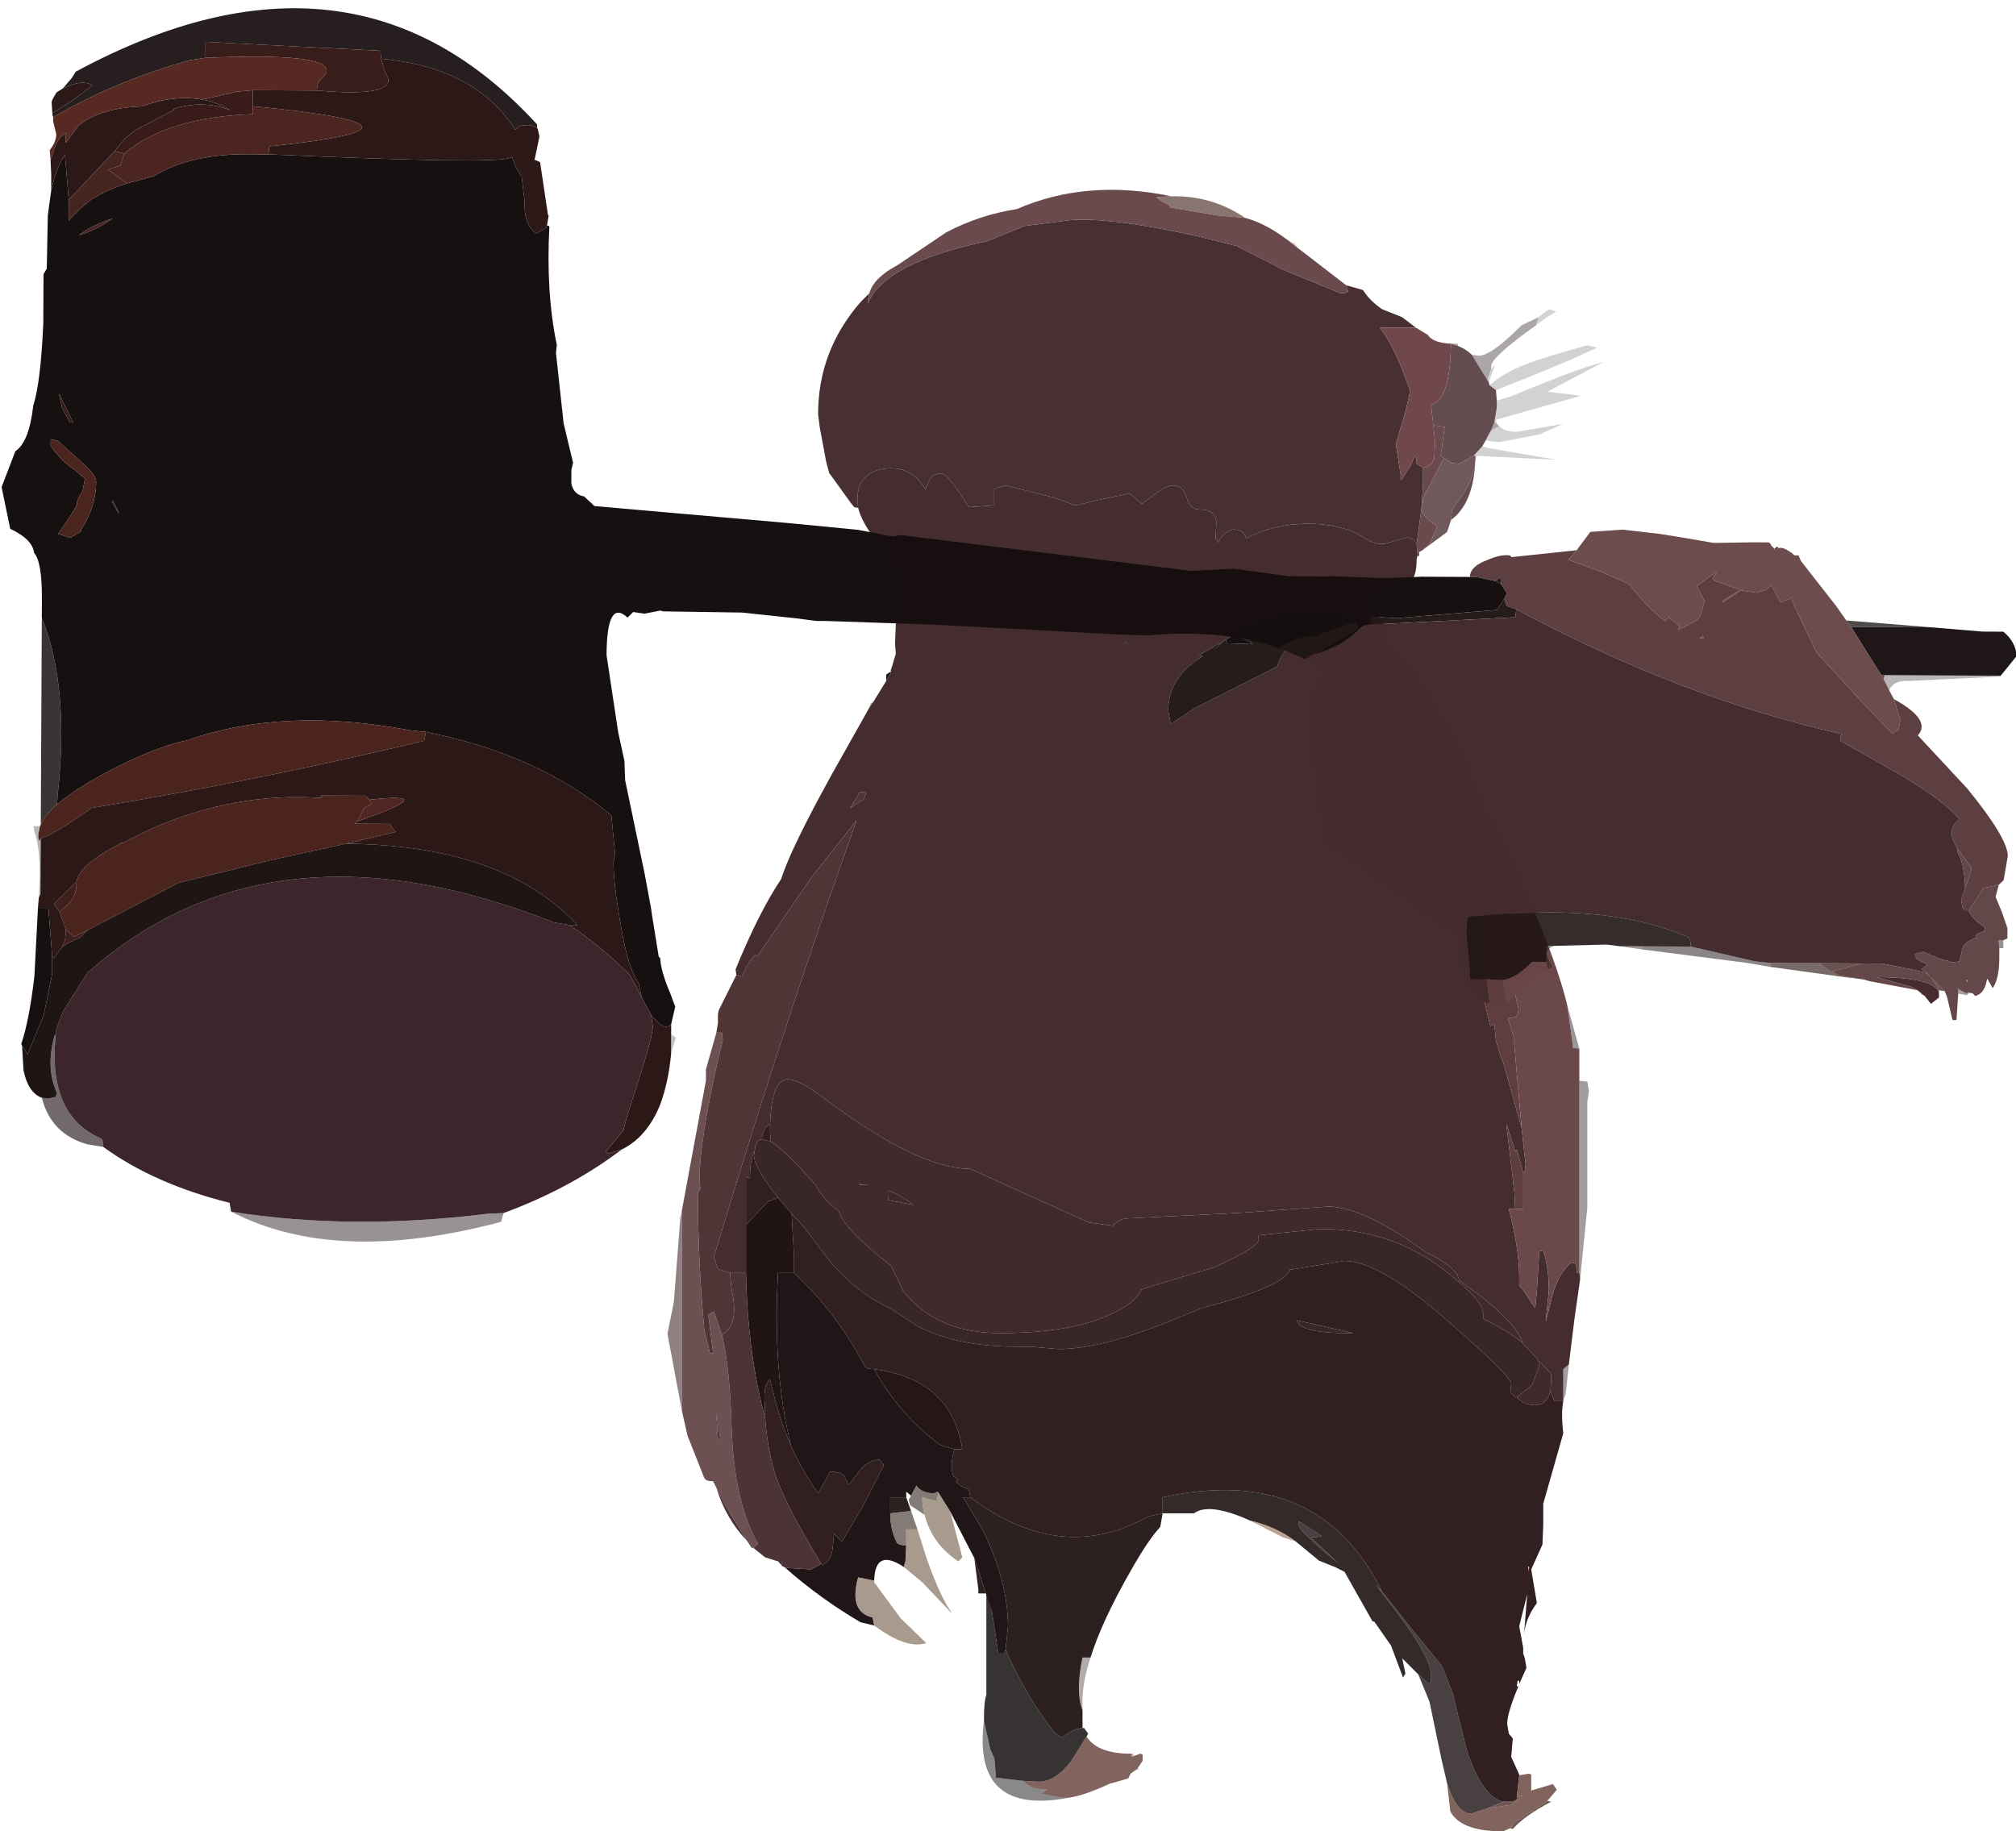 <?xml version="1.0" encoding="UTF-8" standalone="no"?>
<svg xmlns:xlink="http://www.w3.org/1999/xlink" height="114.3px" width="125.8px" xmlns="http://www.w3.org/2000/svg">
  <g transform="matrix(1, 0, 0, 1, 0.0, 0.3)">
    <use height="102.45" transform="matrix(1.0, 0.0, 0.0, 1.0, 41.65, 11.55)" width="58.4" xlink:href="#shape0"/>
    <use height="76.95" transform="matrix(1, 0.005, -0.005, 1, 0.25, 0.1)" width="125.8" xlink:href="#sprite0"/>
  </g>
  <defs>
    <g id="shape0" transform="matrix(1, 0, 0, 1, -41.65, -11.55)">
      <path d="M84.0 17.5 L85.05 17.8 Q85.5 18.5 86.25 19.0 L87.5 19.5 88.35 20.15 87.55 20.15 86.1 20.15 Q86.7 20.85 87.5 22.75 L88.0 24.1 87.7 25.4 87.1 27.4 87.4 29.3 87.4 29.65 87.45 29.65 88.0 28.8 88.3 28.15 88.4 28.3 88.35 28.6 88.8 28.9 88.8 29.85 88.7 31.45 88.4 33.65 Q88.25 33.25 87.75 33.25 L86.55 33.6 Q85.95 33.8 85.1 33.25 83.95 32.5 82.1 32.4 79.65 32.3 77.75 33.3 77.65 32.75 77.0 32.75 76.6 32.75 76.2 33.25 L76.0 33.55 75.85 33.3 75.9 32.35 Q75.9 31.5 74.85 31.5 74.25 31.5 74.05 30.75 73.8 30.0 73.25 30.0 72.8 30.0 72.2 30.45 L71.25 31.15 70.5 30.5 68.55 30.9 67.1 31.25 66.45 31.0 65.75 30.75 62.75 30.0 62.2 30.15 62.0 30.25 62.0 31.25 60.45 31.35 Q59.15 29.25 58.75 29.25 58.2 29.25 58.0 29.65 L57.75 30.25 Q56.9 28.75 55.2 28.95 53.5 29.2 53.5 30.9 L53.55 31.4 53.3 31.35 53.1 31.1 51.8 29.3 51.75 29.25 51.55 28.5 51.15 26.35 51.05 25.55 Q51.05 21.6 53.7 18.55 L54.25 18.0 54.15 18.45 54.15 18.65 Q55.2 16.1 61.6 14.75 L63.95 13.8 66.3 13.5 Q68.6 13.1 74.75 14.45 L77.15 15.05 80.1 16.55 83.65 18.0 Q84.3 18.0 84.05 17.75 L84.05 17.55 84.0 17.5 M88.55 34.15 L88.55 34.4 88.45 34.4 88.45 34.2 88.55 34.15" fill="#452d30" fill-opacity="0.988" fill-rule="evenodd" stroke="none"/>
      <path d="M84.0 17.5 L84.05 17.55 84.05 17.75 Q84.3 18.0 83.65 18.0 L80.1 16.55 77.15 15.05 74.75 14.45 Q68.6 13.1 66.3 13.5 L63.95 13.8 61.6 14.75 Q55.2 16.1 54.15 18.65 L54.15 18.45 54.25 18.0 Q54.5 17.05 56.0 16.25 L59.05 14.2 Q61.15 13.1 63.45 12.75 67.8 10.85 73.1 11.95 L72.15 12.0 72.55 12.3 Q73.0 12.5 73.05 12.65 L76.0 13.15 77.7 13.3 Q78.85 13.6 80.1 14.5 L80.45 14.75 80.95 15.15 84.0 17.5 M88.4 33.65 L88.7 31.45 88.8 29.85 88.8 28.9 Q89.4 28.75 89.5 28.3 L89.55 27.3 89.45 26.3 89.55 26.25 90.15 26.35 89.9 28.15 90.1 28.3 89.05 30.3 88.9 30.55 88.7 31.45 Q88.7 31.9 89.7 32.55 L89.2 33.65 88.75 34.05 88.55 34.15 88.45 34.2 88.4 33.65" fill="#613f41" fill-opacity="0.941" fill-rule="evenodd" stroke="none"/>
      <path d="M90.55 21.15 L90.8 21.15 90.95 21.15 91.0 21.3 90.55 21.15 M91.85 21.85 L92.3 21.9 Q93.05 21.9 94.95 20.0 L96.0 19.5 95.85 20.0 Q93.05 22.0 93.05 22.55 L93.05 22.75 92.8 23.4 92.75 23.3 92.55 23.0 91.85 21.85 M93.4 26.15 L93.55 26.3 93.05 26.55 93.25 26.05 93.4 26.15" fill="#25181c" fill-opacity="0.384" fill-rule="evenodd" stroke="none"/>
      <path d="M91.0 21.3 Q91.5 21.5 91.85 21.85 L92.55 23.0 92.75 23.3 92.8 23.4 92.9 23.55 92.95 23.75 93.35 24.05 93.4 24.7 93.4 25.15 93.25 26.05 93.05 26.55 92.85 26.9 92.7 27.2 92.5 27.55 91.95 28.15 91.05 28.65 90.6 28.6 90.1 28.3 89.9 28.15 90.15 26.35 89.55 26.25 89.45 26.3 89.3 25.0 89.3 24.95 Q90.3 24.75 90.5 22.15 L90.55 21.15 91.0 21.3 M92.1 28.15 L92.05 28.6 92.05 28.45 92.05 28.15 92.1 28.15 M92.05 28.65 Q91.9 31.15 90.55 32.15 L90.6 31.55 90.9 31.1 Q91.95 29.7 92.05 28.65" fill="#53393e" fill-opacity="0.898" fill-rule="evenodd" stroke="none"/>
      <path d="M88.8 28.9 L88.35 28.6 88.4 28.3 88.3 28.15 88.0 28.8 87.45 29.65 87.4 29.65 87.4 29.3 87.1 27.4 87.7 25.4 88.0 24.1 87.5 22.75 Q86.7 20.85 86.1 20.15 L87.55 20.15 88.35 20.15 89.1 20.6 Q89.4 21.1 90.55 21.15 L90.5 22.15 Q90.3 24.75 89.3 24.95 L89.3 25.0 89.45 26.3 89.55 27.3 89.5 28.3 Q89.4 28.75 88.8 28.9" fill="#6e464a" fill-opacity="0.988" fill-rule="evenodd" stroke="none"/>
      <path d="M96.0 19.5 L96.5 19.1 96.7 19.0 97.1 19.15 96.45 19.55 95.85 20.0 96.0 19.5 M93.05 22.75 L93.3 22.45 92.9 23.55 92.8 23.4 93.05 22.75 M92.95 23.75 Q93.6 23.15 94.8 22.6 95.95 22.1 99.05 21.25 L99.65 21.4 Q97.8 22.3 93.35 24.05 L92.95 23.75 M93.4 24.7 L94.25 24.45 95.85 23.8 Q98.8 22.6 100.05 22.3 L96.55 24.15 98.65 24.4 93.35 25.9 93.4 26.15 93.25 26.05 93.4 25.15 93.4 24.7 M93.55 26.3 Q93.9 26.65 94.65 26.65 L97.55 26.15 96.1 26.8 93.55 27.3 92.7 27.2 92.85 26.9 93.05 26.55 93.55 26.3 M92.5 27.55 L92.8 27.65 96.55 28.3 97.15 28.4 92.1 28.15 92.05 28.15 91.95 28.15 92.5 27.55" fill="#130c0e" fill-opacity="0.184" fill-rule="evenodd" stroke="none"/>
      <path d="M92.05 28.6 L92.05 28.65 Q91.95 29.7 90.9 31.1 L90.6 31.55 90.55 32.15 90.3 32.9 88.75 34.05 89.2 33.65 89.7 32.55 Q88.7 31.9 88.7 31.45 L88.9 30.55 89.05 30.3 90.1 28.3 90.6 28.6 91.05 28.65 91.95 28.15 92.05 28.15 92.05 28.45 92.05 28.6" fill="#644c4d" fill-opacity="0.925" fill-rule="evenodd" stroke="none"/>
      <path d="M75.6 40.15 L75.75 40.05 76.25 39.8 76.05 40.0 Q75.95 40.1 75.8 40.15 L75.6 40.15 M76.45 39.65 L77.35 39.1 77.35 39.15 77.4 39.5 78.05 39.75 78.1 39.9 78.15 39.85 78.15 39.9 78.1 39.9 78.05 39.9 76.55 39.85 76.5 39.65 76.45 39.65 M70.25 39.75 L70.4 39.9 70.2 39.9 70.25 39.75" fill="#160f10" fill-opacity="0.992" fill-rule="evenodd" stroke="none"/>
      <path d="M53.55 31.4 L53.5 30.9 Q53.5 29.2 55.2 28.95 56.9 28.75 57.75 30.25 L58.0 29.65 Q58.2 29.25 58.75 29.25 59.15 29.25 60.45 31.35 L62.0 31.25 62.0 30.25 62.2 30.15 62.75 30.0 65.75 30.75 66.45 31.0 67.1 31.25 68.55 30.9 70.5 30.5 71.25 31.15 72.2 30.45 Q72.8 30.0 73.25 30.0 73.8 30.0 74.05 30.75 74.25 31.5 74.85 31.5 75.9 31.5 75.9 32.35 L75.85 33.3 76.0 33.55 76.2 33.25 Q76.6 32.75 77.0 32.75 77.65 32.75 77.75 33.3 79.65 32.3 82.1 32.4 83.95 32.5 85.1 33.25 85.95 33.8 86.55 33.6 L87.75 33.25 Q88.25 33.25 88.4 33.65 L88.45 34.2 88.45 34.4 88.4 34.6 Q88.4 35.55 88.1 35.9 87.6 36.45 85.4 37.0 L86.15 38.3 86.4 39.4 86.25 39.55 86.75 40.1 86.6 40.35 Q87.7 41.9 89.9 47.0 L90.55 48.45 91.2 51.25 91.6 53.0 Q92.85 58.65 92.85 60.05 L92.85 61.6 92.65 62.3 93.0 63.75 93.25 63.6 93.35 64.65 93.65 65.65 93.8 66.0 94.95 70.1 95.2 72.4 95.15 72.8 95.05 72.9 94.65 71.45 94.55 71.55 94.0 69.85 94.5 74.15 94.55 75.15 94.15 75.15 Q94.8 77.65 94.8 79.35 L94.8 79.95 95.0 80.15 95.8 81.35 95.9 80.3 96.05 77.8 96.3 77.75 Q96.65 78.8 96.65 80.25 L96.45 82.2 96.75 81.05 Q97.1 79.3 98.05 78.5 L98.3 78.55 98.4 78.95 98.4 79.15 98.55 79.15 98.6 79.55 98.25 82.0 97.9 84.85 97.55 85.15 97.55 86.15 97.55 87.1 97.55 87.15 97.0 87.15 96.75 86.55 96.8 85.7 96.8 85.65 96.8 85.55 96.75 85.4 96.1 84.7 96.0 84.65 96.0 84.6 95.0 83.5 Q94.75 82.5 92.6 80.75 L91.05 79.6 Q90.95 78.8 88.9 77.8 85.2 75.1 82.95 75.0 L77.3 75.4 70.2 75.75 Q69.75 75.85 69.45 76.2 L67.95 76.0 60.55 72.65 Q57.3 72.65 51.5 68.3 49.6 66.85 48.95 67.1 48.15 67.35 48.05 69.85 47.55 70.15 47.55 70.8 47.15 70.85 47.1 71.5 46.8 72.1 46.8 73.1 L46.8 73.25 46.55 73.15 46.55 75.15 46.55 76.15 46.55 78.15 46.55 79.15 45.55 79.15 44.8 78.9 44.55 78.15 Q48.75 64.1 53.45 50.9 L50.6 54.5 47.25 59.4 47.15 59.3 Q46.75 59.6 46.3 60.65 L45.95 60.55 45.9 60.2 Q47.35 56.65 48.75 54.55 49.35 52.65 51.95 47.95 L54.2 43.95 54.5 43.5 55.3 42.2 55.55 41.8 55.6 41.6 55.6 41.55 55.55 41.5 55.6 41.5 55.9 40.5 55.85 39.85 56.0 36.4 Q55.9 35.15 54.7 33.5 53.75 32.25 53.55 31.4 M75.6 40.15 L74.8 40.6 75.05 40.65 Q72.9 41.95 72.9 44.05 L73.05 44.9 74.55 43.9 79.7 41.3 Q79.95 40.45 80.7 39.75 L82.1 39.5 Q84.8 38.95 85.0 38.65 82.5 37.65 80.1 38.15 78.75 38.4 78.25 38.9 L77.45 38.85 77.35 39.1 76.45 39.65 76.25 39.8 75.75 40.05 75.6 40.15 M53.65 49.15 L53.2 49.9 53.05 50.15 Q53.45 49.85 53.9 49.6 L54.05 49.15 53.65 49.15 M70.25 39.75 L70.2 39.9 70.4 39.9 70.25 39.75" fill="#452d2f" fill-opacity="0.996" fill-rule="evenodd" stroke="none"/>
      <path d="M55.3 42.2 L55.3 41.95 55.3 41.8 55.6 41.6 55.55 41.8 55.3 42.2 M77.35 39.1 L77.45 38.85 78.25 38.9 Q78.75 38.4 80.1 38.15 82.5 37.65 85.0 38.65 84.8 38.95 82.1 39.5 L80.7 39.75 Q79.95 40.45 79.7 41.3 L74.55 43.9 73.05 44.9 72.9 44.05 Q72.9 41.95 75.05 40.65 L74.8 40.6 75.6 40.15 75.8 40.15 Q75.95 40.1 76.05 40.0 L76.25 39.8 76.45 39.65 76.5 39.65 76.55 39.85 78.05 39.9 78.1 39.9 78.15 39.9 78.15 39.85 78.1 39.9 78.05 39.75 77.4 39.5 77.35 39.15 77.35 39.1" fill="#211717" fill-opacity="0.976" fill-rule="evenodd" stroke="none"/>
      <path d="M97.8 62.45 L98.55 65.15 98.15 65.1 98.15 64.95 97.8 62.45" fill="#1b1112" fill-opacity="0.443" fill-rule="evenodd" stroke="none"/>
      <path d="M92.45 50.05 L92.8 50.55 92.8 50.7 93.15 53.4 94.05 56.55 94.75 58.65 Q94.75 59.4 93.85 59.25 L94.4 61.1 94.75 62.65 Q94.75 63.2 94.4 63.2 L94.1 63.25 94.45 64.4 94.95 70.1 93.8 66.0 93.65 65.65 93.35 64.65 93.25 63.6 93.0 63.75 92.65 62.3 92.85 61.6 92.85 60.05 Q92.85 58.65 91.6 53.0 L91.2 51.25 91.15 50.35 91.2 49.9 92.0 51.5 Q92.6 51.5 92.5 51.25 L92.5 50.55 92.45 50.05 M95.05 72.9 L95.05 75.15 94.55 75.15 94.5 74.15 94.0 69.85 94.55 71.55 94.65 71.45 95.05 72.9" fill="#5f3e40" fill-opacity="0.996" fill-rule="evenodd" stroke="none"/>
      <path d="M86.75 40.1 L86.75 40.0 Q87.85 40.65 90.15 44.75 92.15 48.35 92.45 50.05 L92.5 50.55 92.5 51.25 Q92.6 51.5 92.0 51.5 L91.2 49.9 91.15 50.35 91.2 51.25 90.55 48.45 89.9 47.0 Q87.7 41.9 86.6 40.35 L86.75 40.1 M92.8 50.55 Q93.95 52.45 95.3 55.55 97.15 59.75 97.8 62.45 L98.15 64.95 98.15 65.1 98.55 65.15 98.55 66.15 98.55 67.15 98.55 78.15 98.55 79.15 98.4 79.15 98.4 78.95 98.3 78.55 98.05 78.5 Q97.1 79.3 96.75 81.05 L96.45 82.2 96.65 80.25 Q96.65 78.8 96.3 77.75 L96.05 77.8 95.9 80.3 95.8 81.35 95.0 80.15 94.8 79.95 94.8 79.35 Q94.8 77.65 94.15 75.15 L94.55 75.15 95.05 75.15 95.05 72.9 95.15 72.8 95.2 72.4 94.95 70.1 94.45 64.4 94.1 63.25 94.4 63.2 Q94.75 63.2 94.75 62.65 L94.4 61.1 93.85 59.25 Q94.75 59.4 94.75 58.65 L94.05 56.55 93.15 53.4 92.8 50.7 92.8 50.55" fill="#694547" fill-opacity="0.984" fill-rule="evenodd" stroke="none"/>
      <path d="M98.55 67.15 L99.05 67.2 99.15 67.8 99.05 68.5 99.05 75.05 98.6 79.55 98.55 79.15 98.55 78.15 98.55 67.15 M97.9 84.85 L97.7 86.7 97.55 87.1 97.55 86.15 97.55 85.15 97.9 84.85" fill="#261819" fill-opacity="0.427" fill-rule="evenodd" stroke="none"/>
      <path d="M95.0 83.5 Q94.15 82.8 92.55 82.0 L92.55 81.65 Q92.55 80.85 90.1 78.95 86.8 76.4 82.4 76.4 L78.5 76.8 78.55 77.05 Q78.55 77.55 75.75 78.8 L71.45 80.1 71.2 80.2 Q70.85 81.05 69.25 81.75 66.8 82.9 62.4 82.9 58.4 82.9 56.35 80.25 L55.6 78.7 Q52.65 76.4 52.35 75.3 51.3 74.5 50.85 73.6 L49.75 72.4 Q48.7 71.3 48.1 70.95 L48.05 70.35 48.05 69.85 Q48.15 67.35 48.95 67.1 49.6 66.85 51.5 68.3 57.3 72.65 60.55 72.65 L67.95 76.0 69.45 76.2 Q69.75 75.85 70.2 75.75 L77.3 75.4 82.95 75.0 Q85.2 75.1 88.9 77.8 90.95 78.8 91.05 79.6 L92.6 80.75 Q94.75 82.5 95.0 83.5 M94.65 86.9 L95.6 86.15 96.05 84.95 96.0 84.65 96.1 84.7 96.75 85.4 96.8 85.55 96.8 85.65 96.8 85.7 96.75 86.55 Q96.5 87.4 95.8 87.4 95.1 87.4 94.65 86.9 M54.05 73.65 L54.2 73.65 53.6 73.6 53.65 73.65 54.05 73.65 M55.4 74.6 L57.0 74.9 56.95 74.85 Q56.2 74.3 55.45 74.0 L55.45 74.4 55.4 74.6" fill="#3f292c" fill-opacity="0.992" fill-rule="evenodd" stroke="none"/>
      <path d="M48.1 70.95 Q48.7 71.3 49.75 72.4 L50.85 73.6 Q51.3 74.5 52.35 75.3 52.65 76.4 55.6 78.7 L56.35 80.25 Q58.4 82.9 62.4 82.9 66.8 82.9 69.25 81.75 70.85 81.05 71.2 80.2 L71.45 80.1 75.75 78.8 Q78.55 77.55 78.55 77.05 L78.5 76.8 82.4 76.4 Q86.8 76.4 90.1 78.95 92.55 80.85 92.55 81.65 L92.55 82.0 Q94.15 82.8 95.0 83.5 L96.0 84.6 96.0 84.65 96.05 84.95 95.6 86.15 94.65 86.9 94.55 86.9 94.25 86.6 94.3 86.05 Q94.3 85.6 90.4 82.2 86.1 78.4 83.9 78.4 L80.5 78.95 Q80.1 80.0 75.15 81.3 L74.85 81.4 73.75 81.85 Q68.9 83.9 66.05 83.9 L64.3 83.75 63.4 83.75 Q59.8 83.75 57.3 82.5 L55.55 81.35 Q53.55 80.45 51.85 78.5 L50.1 76.2 49.4 75.45 49.0 75.0 48.55 74.45 Q47.05 72.55 47.05 71.8 L47.1 71.5 Q47.15 70.85 47.55 70.8 L48.1 70.95 M84.05 82.9 Q81.65 82.9 81.05 82.35 L80.9 82.1 84.45 82.9 84.05 82.9" fill="#382527" fill-opacity="0.992" fill-rule="evenodd" stroke="none"/>
      <path d="M97.55 87.15 Q97.4 87.9 97.55 89.15 L96.3 93.55 96.3 94.85 96.25 96.1 95.55 97.65 95.9 99.75 Q95.2 100.7 95.1 101.7 L95.3 99.2 94.8 101.2 95.05 102.55 95.05 102.9 95.15 103.2 95.25 103.8 94.8 104.8 94.8 104.6 94.7 104.6 94.65 104.95 94.75 104.95 Q94.05 106.6 94.05 107.3 L94.15 107.9 94.4 108.2 94.3 109.35 94.8 110.45 94.8 110.5 94.65 111.85 94.65 111.9 Q94.7 112.15 94.05 112.15 L93.8 112.15 Q92.5 111.85 91.55 109.0 L90.65 105.4 90.0 103.7 88.2 101.5 86.3 99.1 86.25 99.05 Q82.3 91.0 72.55 93.15 L72.55 94.15 71.65 94.35 Q66.2 97.4 60.55 93.15 L60.45 92.65 Q59.9 92.5 59.65 92.15 L59.8 92.05 59.5 91.85 Q59.25 91.2 59.55 90.15 L60.05 90.15 Q59.4 85.8 54.55 85.15 54.05 85.15 53.95 84.95 52.15 81.55 49.55 79.15 L49.55 78.15 49.4 75.45 50.1 76.2 51.85 78.5 Q53.55 80.45 55.55 81.35 L57.3 82.5 Q59.8 83.75 63.4 83.75 L64.3 83.75 66.05 83.9 Q68.9 83.9 73.75 81.85 L74.85 81.4 75.15 81.3 Q80.1 80.0 80.5 78.95 L83.9 78.4 Q86.1 78.4 90.4 82.2 94.3 85.6 94.3 86.05 L94.25 86.6 94.55 86.9 94.65 86.9 Q95.1 87.4 95.8 87.4 96.5 87.4 96.75 86.55 L97.0 87.15 97.55 87.15 M48.05 69.85 L48.05 70.35 48.1 70.95 47.55 70.8 Q47.55 70.15 48.05 69.85 M47.1 71.5 L47.05 71.8 Q47.05 72.55 48.55 74.45 L48.05 74.65 47.95 74.65 46.55 76.15 46.55 75.15 46.55 73.15 46.8 73.25 46.8 73.1 Q46.8 72.1 47.1 71.5 M84.05 82.9 L84.45 82.9 80.9 82.1 81.05 82.35 Q81.65 82.9 84.05 82.9 M95.4 97.55 L95.45 97.55 95.35 97.45 95.4 97.8 95.4 97.55 M47.75 88.25 L47.7 86.9 Q47.7 86.05 48.05 85.8 48.6 88.1 49.1 89.3 L49.35 89.9 Q49.95 91.3 51.05 92.9 L51.2 92.65 51.8 91.55 Q52.5 91.55 52.7 91.85 L52.95 92.4 53.7 91.4 Q54.25 90.8 54.9 90.8 L55.15 91.15 53.85 93.7 52.55 95.9 52.2 95.6 52.05 95.4 51.95 96.4 Q51.85 97.1 51.3 97.4 L51.25 97.3 Q49.15 93.85 48.45 91.95 47.9 90.3 47.75 88.25" fill="#301e20" fill-opacity="0.992" fill-rule="evenodd" stroke="none"/>
      <path d="M88.5 104.2 L87.5 103.2 87.7 104.15 87.55 104.4 86.8 102.4 85.75 100.9 85.65 100.9 83.9 97.8 83.3 97.5 82.3 97.1 80.85 95.9 Q79.65 95.0 78.0 94.6 75.45 93.45 74.5 94.15 L73.55 94.15 72.55 94.15 72.55 93.15 Q82.3 91.0 86.25 99.05 L85.85 98.6 86.3 99.2 Q89.3 103.0 89.3 104.2 L89.3 104.65 89.15 104.8 88.5 104.2 M82.45 95.55 L81.05 94.65 81.05 94.9 Q81.05 95.25 83.55 97.3 L81.8 95.65 82.45 95.6 82.45 95.55" fill="#251919" fill-opacity="0.925" fill-rule="evenodd" stroke="none"/>
      <path d="M90.3 111.0 L89.95 109.5 89.2 105.9 88.5 104.2 89.15 104.8 89.3 104.65 89.3 104.2 Q89.3 103.0 86.3 99.2 L85.85 98.6 86.25 99.05 86.3 99.1 88.2 101.5 90.0 103.7 90.65 105.4 91.55 109.0 Q92.5 111.85 93.8 112.15 L92.85 112.55 91.8 112.9 Q90.9 112.9 90.3 111.0 M82.45 95.55 L82.45 95.6 81.8 95.65 83.55 97.3 Q81.05 95.25 81.05 94.9 L81.05 94.65 82.45 95.55" fill="#1a1011" fill-opacity="0.796" fill-rule="evenodd" stroke="none"/>
      <path d="M77.7 13.3 L76.0 13.15 73.05 12.65 Q73.0 12.5 72.55 12.3 L72.15 12.0 73.1 11.95 Q75.65 11.9 77.7 13.3" fill="#735c55" fill-opacity="0.843" fill-rule="evenodd" stroke="none"/>
      <path d="M80.45 14.75 L80.8 14.9 80.95 15.15 80.45 14.75" fill="#cbbaa1" fill-opacity="0.89" fill-rule="evenodd" stroke="none"/>
      <path d="M44.7 64.15 L44.8 63.55 44.8 63.0 44.85 62.75 45.95 60.55 46.3 60.65 Q46.75 59.6 47.15 59.3 L47.25 59.4 50.6 54.5 53.45 50.9 Q48.75 64.1 44.55 78.15 L44.8 78.9 45.55 79.15 45.65 80.15 Q46.15 82.45 45.05 83.0 L44.55 81.55 44.2 81.75 44.5 84.15 44.3 84.15 43.95 82.7 Q43.55 78.45 43.55 74.15 L43.7 73.9 43.65 73.3 Q43.65 70.95 44.8 65.85 L45.1 64.65 45.05 64.15 44.7 64.15 M53.65 49.15 L54.05 49.15 53.9 49.6 Q53.45 49.85 53.05 50.15 L53.2 49.9 53.65 49.15" fill="#4c3133" fill-opacity="0.973" fill-rule="evenodd" stroke="none"/>
      <path d="M54.2 43.95 L54.35 43.6 54.5 43.5 54.2 43.95" fill="#120b0c" fill-opacity="0.459" fill-rule="evenodd" stroke="none"/>
      <path d="M47.0 96.3 L46.9 96.3 46.6 95.85 45.2 93.55 44.7 92.55 44.5 92.15 Q44.05 92.15 43.95 91.95 L42.9 89.3 42.55 87.75 42.55 87.15 42.55 75.25 44.05 67.15 44.05 66.45 44.7 64.15 45.05 64.15 45.1 64.65 44.8 65.85 Q43.65 70.95 43.65 73.3 L43.7 73.9 43.55 74.15 Q43.55 78.45 43.95 82.7 L44.3 84.15 44.5 84.15 44.2 81.75 44.55 81.55 45.05 83.0 Q45.55 85.1 45.65 88.75 45.8 93.45 47.3 96.05 L47.0 96.3 M44.8 89.55 L44.95 89.5 44.7 87.9 44.8 89.55" fill="#59383a" fill-opacity="0.878" fill-rule="evenodd" stroke="none"/>
      <path d="M55.4 74.6 L55.45 74.4 55.45 74.0 Q56.2 74.3 56.95 74.85 L57.0 74.9 55.4 74.6 M54.05 73.65 L53.65 73.65 53.6 73.6 54.2 73.65 54.05 73.65" fill="#3e282b" fill-opacity="0.992" fill-rule="evenodd" stroke="none"/>
      <path d="M60.8 96.95 L59.3 94.05 58.55 92.85 58.5 92.8 58.3 92.9 Q57.55 92.9 57.2 92.45 L57.2 92.4 56.85 93.05 56.55 92.8 56.55 93.15 55.55 93.15 55.55 94.15 Q55.55 95.15 55.95 95.95 56.05 96.15 56.55 96.15 L56.5 97.15 56.4 97.5 Q54.6 96.3 54.55 98.35 L53.55 98.15 Q52.95 100.3 54.45 100.65 L54.55 101.15 53.7 100.95 Q51.15 99.45 49.0 97.55 L50.6 97.65 51.25 97.3 51.3 97.4 Q51.85 97.1 51.95 96.4 L52.05 95.4 52.2 95.6 52.55 95.9 53.85 93.7 55.15 91.15 54.9 90.8 Q54.25 90.8 53.7 91.4 L52.95 92.4 52.7 91.85 Q52.5 91.55 51.8 91.55 L51.2 92.65 51.05 92.9 Q49.95 91.3 49.35 89.9 48.2 85.25 48.55 79.15 L49.55 79.15 Q52.15 81.55 53.95 84.95 54.05 85.15 54.55 85.15 56.15 88.05 58.7 89.9 L59.55 90.15 Q59.25 91.2 59.5 91.85 L59.8 92.05 59.65 92.15 Q59.9 92.5 60.45 92.65 L60.55 93.15 60.1 93.15 61.3 95.15 Q62.9 98.4 62.9 101.2 L62.75 102.65 62.65 102.9 62.3 102.9 61.9 100.3 60.8 96.95 M48.75 97.35 L48.55 97.15 48.8 97.2 48.75 97.35" fill="#1b1112" fill-opacity="0.973" fill-rule="evenodd" stroke="none"/>
      <path d="M48.55 74.45 L49.0 75.0 49.4 75.45 49.55 78.15 49.55 79.15 48.55 79.15 Q48.2 85.25 49.35 89.9 L49.1 89.3 Q48.6 88.1 48.05 85.8 47.7 86.05 47.7 86.9 L47.75 88.25 Q46.65 84.15 46.55 79.15 L46.55 78.15 46.55 76.15 47.95 74.65 48.05 74.65 48.55 74.45" fill="#201415" fill-opacity="0.996" fill-rule="evenodd" stroke="none"/>
      <path d="M42.55 87.75 L41.65 82.95 42.05 80.95 42.45 75.75 42.55 75.25 42.55 87.15 42.55 87.75" fill="#42292b" fill-opacity="0.588" fill-rule="evenodd" stroke="none"/>
      <path d="M49.0 97.55 L48.75 97.4 48.75 97.35 48.8 97.2 48.55 97.15 47.75 96.9 47.0 96.3 47.3 96.05 Q45.8 93.45 45.65 88.75 45.55 85.1 45.05 83.0 46.15 82.45 45.65 80.15 L45.55 79.15 46.55 79.15 Q46.65 84.15 47.75 88.25 47.9 90.3 48.45 91.95 49.15 93.85 51.25 97.3 L50.6 97.65 49.0 97.55 M46.6 95.85 Q45.3 94.5 44.7 92.55 L45.2 93.55 46.6 95.85 M44.8 89.55 L44.7 87.9 44.95 89.5 44.8 89.55" fill="#462c2f" fill-opacity="0.961" fill-rule="evenodd" stroke="none"/>
      <path d="M54.55 85.15 Q59.4 85.8 60.05 90.15 L59.55 90.15 58.7 89.9 Q56.15 88.05 54.55 85.15" fill="#251718" fill-rule="evenodd" stroke="none"/>
      <path d="M57.7 94.25 L56.8 93.65 56.7 93.3 56.85 93.05 57.2 92.4 57.2 92.45 Q57.55 92.9 58.3 92.9 L58.5 92.8 58.55 92.85 58.45 93.4 57.55 93.15 Q57.55 93.75 57.7 94.25 M56.85 94.0 L57.25 95.15 56.55 95.15 56.55 96.15 Q56.05 96.15 55.95 95.95 55.55 95.15 55.55 94.15 L56.85 94.0" fill="#51483f" fill-opacity="0.714" fill-rule="evenodd" stroke="none"/>
      <path d="M72.55 94.15 L72.4 95.0 Q71.65 95.8 70.55 97.75 68.75 100.9 68.05 103.15 L67.55 103.15 Q67.1 105.25 67.55 106.45 L67.55 107.55 Q66.95 107.6 66.25 108.15 L65.85 107.9 Q64.0 105.55 62.75 102.65 L62.9 101.2 Q62.9 98.4 61.3 95.15 L60.1 93.15 60.55 93.15 Q66.2 97.4 71.65 94.35 L72.55 94.15 M67.8 108.1 L67.85 108.15 67.75 108.15 67.8 108.1 M61.55 99.15 L61.05 99.15 61.05 98.9 60.8 96.95 61.9 100.3 61.55 99.15 M56.55 93.15 L56.85 94.0 55.55 94.15 55.55 93.15 56.55 93.15" fill="#201415" fill-opacity="0.945" fill-rule="evenodd" stroke="none"/>
      <path d="M59.3 94.05 L60.05 96.9 59.8 97.15 Q58.15 96.05 57.7 94.25 57.55 93.75 57.55 93.15 L58.45 93.4 58.55 92.85 59.3 94.05 M57.25 95.15 L57.85 97.05 Q58.7 99.4 59.35 100.3 L59.35 100.35 57.55 98.45 56.4 97.5 56.5 97.15 56.55 96.15 56.55 95.15 57.25 95.15 M54.55 98.35 L54.55 98.45 56.2 100.7 57.8 102.25 Q56.55 102.65 54.55 101.15 L54.45 100.65 Q52.95 100.3 53.55 98.15 L54.55 98.35" fill="#8c7968" fill-opacity="0.753" fill-rule="evenodd" stroke="none"/>
      <path d="M80.85 95.9 L80.05 95.65 78.0 94.6 Q79.65 95.0 80.85 95.9" fill="#ad927f" fill-opacity="0.839" fill-rule="evenodd" stroke="none"/>
      <path d="M68.05 103.15 Q67.55 104.7 67.55 105.85 L67.55 106.45 Q67.1 105.25 67.55 103.15 L68.05 103.15 M70.6 109.15 L70.7 109.15 70.75 109.3 70.6 109.35 70.6 109.15 M71.0 110.05 L71.05 110.15 70.9 110.15 71.0 110.05" fill="#201311" fill-opacity="0.349" fill-rule="evenodd" stroke="none"/>
      <path d="M94.8 110.5 L95.4 110.4 95.55 110.45 95.55 111.45 96.9 111.05 97.15 111.4 96.55 112.1 96.2 112.35 94.55 113.4 94.45 113.55 94.25 113.8 93.8 114.0 Q91.15 114.0 90.5 112.75 L90.3 111.0 Q90.9 112.9 91.8 112.9 L92.85 112.55 94.3 112.35 94.9 111.85 95.1 111.75 94.65 111.85 94.8 110.5 M67.85 108.15 Q68.55 109.15 70.55 109.15 L70.6 109.15 70.6 109.35 70.75 109.3 71.15 109.15 71.3 109.2 71.3 109.6 71.0 110.05 70.9 110.15 70.55 110.4 70.4 110.7 69.35 111.0 69.3 111.0 Q67.7 111.75 66.7 111.9 L66.3 111.9 64.95 111.65 65.35 111.4 Q64.3 111.4 63.85 110.85 L64.85 110.9 Q65.85 110.9 66.85 109.6 L67.75 108.15 67.85 108.15" fill="#5f3a31" fill-opacity="0.784" fill-rule="evenodd" stroke="none"/>
      <path d="M67.55 107.55 L67.65 107.55 67.9 107.9 67.8 108.1 67.75 108.15 66.85 109.6 Q65.85 110.9 64.85 110.9 L63.85 110.85 62.15 110.65 62.05 109.45 61.8 108.9 61.4 107.1 61.4 107.05 Q61.4 105.85 61.55 105.5 L61.55 105.15 61.55 99.15 61.9 100.3 62.3 102.9 62.65 102.9 62.75 102.65 Q64.0 105.55 65.85 107.9 L66.25 108.15 Q66.95 107.6 67.55 107.55" fill="#140d0e" fill-opacity="0.843" fill-rule="evenodd" stroke="none"/>
      <path d="M66.7 111.9 Q60.65 113.05 61.4 107.1 L61.8 108.9 62.05 109.45 62.15 110.65 63.85 110.85 Q64.3 111.4 65.35 111.4 L64.95 111.65 66.3 111.9 66.7 111.9" fill="#0b0707" fill-opacity="0.478" fill-rule="evenodd" stroke="none"/>
      <path d="M96.55 112.1 L96.8 112.15 Q95.15 113.0 94.4 113.85 L94.25 113.8 94.45 113.55 94.55 113.4 96.2 112.35 96.55 112.1 M93.8 112.15 L94.05 112.15 Q94.7 112.15 94.65 111.9 L94.65 111.85 95.1 111.75 94.9 111.85 94.3 112.35 92.85 112.55 93.8 112.15" fill="#4e302b" fill-opacity="0.812" fill-rule="evenodd" stroke="none"/>
    </g>
    <g id="sprite0" transform="matrix(1, 0, 0, 1, 0.0, 0.0)">
      <use height="76.95" transform="matrix(1.0, 0.0, 0.0, 1.0, 0.0, 0.0)" width="125.8" xlink:href="#shape1"/>
    </g>
    <g id="shape1" transform="matrix(1, 0, 0, 1, 0.0, 0.0)">
      <path d="M117.55 41.15 L124.55 41.15 124.8 41.15 124.8 41.2 119.1 41.5 Q118.1 41.45 117.85 42.1 L117.5 41.4 117.55 41.15" fill="#110a0b" fill-opacity="0.298" fill-rule="evenodd" stroke="none"/>
      <path d="M124.8 41.15 L124.55 41.15 117.55 41.15 117.35 41.15 115.45 38.15 120.45 38.15 123.65 38.4 124.95 38.4 Q125.7 39.0 125.8 39.9 L124.8 41.15" fill="#181011" fill-opacity="0.969" fill-rule="evenodd" stroke="none"/>
      <path d="M117.35 41.15 L117.55 41.15 117.5 41.4 117.35 41.15 M91.65 35.15 Q91.65 34.5 92.7 34.1 93.6 33.7 94.15 33.8 L94.25 33.9 98.3 33.45 97.8 34.05 99.75 34.75 101.6 35.55 Q102.75 37.05 103.85 37.85 L104.05 37.6 104.75 38.15 104.7 38.25 104.65 38.4 105.8 37.8 106.0 37.6 106.3 36.6 106.05 36.1 105.8 35.65 106.95 34.8 107.05 34.8 106.8 35.15 106.9 35.3 108.45 35.85 108.5 35.9 107.45 36.55 107.45 36.65 108.55 35.9 109.55 36.05 110.15 35.85 110.45 35.55 111.05 36.65 111.65 36.4 111.7 36.35 111.9 36.85 113.3 39.75 115.7 42.35 118.05 44.8 118.45 44.55 118.55 43.95 118.15 42.65 118.25 42.7 Q120.5 43.95 119.65 44.9 L122.75 48.2 Q125.3 51.3 125.3 52.4 L125.05 53.9 124.75 54.2 123.8 54.4 122.9 55.8 122.85 55.8 122.65 55.8 122.5 55.65 122.4 55.15 122.65 54.4 122.75 54.15 123.05 53.15 122.45 52.35 122.15 51.95 Q121.8 51.4 121.8 51.05 121.8 50.35 122.3 50.15 121.3 48.95 118.55 47.35 L114.8 45.25 114.85 44.9 114.95 44.85 Q104.9 42.65 94.55 37.15 L93.95 36.95 93.8 36.5 93.95 36.15 93.6 35.6 93.55 35.15 93.25 35.4 92.05 35.15 91.65 35.15 M110.65 33.3 L110.8 33.15 110.9 33.25 110.7 33.4 110.65 33.3 M106.0 38.9 L106.25 38.9 106.2 38.75 106.0 38.9" fill="#563739" fill-opacity="0.957" fill-rule="evenodd" stroke="none"/>
      <path d="M93.25 35.4 L93.55 35.15 93.6 35.6 93.55 35.55 93.25 35.4 M93.8 36.5 L93.95 36.95 94.55 37.15 94.5 37.65 85.55 38.15 85.45 37.65 87.05 37.75 93.35 37.2 93.8 36.5" fill="#221717" fill-opacity="0.973" fill-rule="evenodd" stroke="none"/>
      <path d="M93.25 35.4 L93.55 35.55 93.6 35.6 93.95 36.15 93.8 36.5 93.35 37.2 87.05 37.75 85.45 37.65 85.55 38.15 Q85.05 38.15 84.8 38.4 83.7 39.55 81.9 40.05 L84.7 38.4 84.55 38.05 Q84.1 38.05 81.95 38.95 L81.9 38.9 Q81.15 38.85 79.7 39.65 76.25 38.45 71.55 38.9 L69.75 38.85 58.4 38.3 51.5 38.1 50.85 38.1 49.7 37.95 46.25 37.6 41.3 37.55 41.15 37.5 40.15 37.7 39.45 37.6 39.1 37.95 Q37.8 36.75 37.8 40.3 L38.55 45.1 38.95 46.9 39.0 48.1 40.25 53.95 40.65 56.05 40.7 56.4 41.15 59.1 41.25 59.2 Q41.25 59.85 41.8 61.2 L41.85 61.3 42.15 62.1 42.2 62.2 41.95 63.3 41.9 63.4 41.55 63.5 Q41.05 63.2 40.7 62.75 L40.1 61.65 39.9 60.75 Q39.25 59.85 38.8 57.3 38.3 54.6 38.3 53.2 L38.4 52.75 38.15 50.3 Q33.55 46.5 26.55 45.15 L25.55 45.05 Q17.65 43.6 11.65 45.75 9.9 46.1 7.15 47.5 4.75 48.75 3.55 49.8 L3.6 49.15 Q4.3 42.4 2.55 38.15 L2.55 37.8 2.55 37.0 Q2.55 34.65 2.05 34.1 1.95 33.25 0.55 32.6 L0.0 30.0 0.85 27.75 Q1.7 27.2 1.95 24.9 2.4 23.5 2.55 19.8 L2.55 16.7 2.75 16.35 2.8 13.0 3.0 11.5 Q3.3 10.05 3.85 9.25 L4.1 12.05 4.1 12.75 4.1 13.35 Q5.15 12.2 5.8 11.85 6.65 11.35 7.75 11.0 L9.4 10.55 Q11.7 9.1 15.55 9.15 L16.55 9.15 Q30.65 9.7 31.6 9.3 L31.75 9.25 31.95 9.8 32.3 10.4 32.35 10.4 32.55 12.05 Q32.5 13.5 33.3 14.0 L33.9 13.65 33.95 13.5 34.1 13.55 Q33.9 17.7 34.6 20.95 L34.55 21.45 35.05 25.85 35.65 28.3 35.55 28.75 35.55 29.6 Q35.7 30.3 36.35 30.4 L37.0 31.0 49.1 32.0 53.45 32.4 54.8 32.65 54.9 32.65 55.0 32.7 55.65 32.8 56.05 32.7 74.25 34.85 76.9 34.7 80.3 35.15 83.2 35.15 86.35 35.25 88.65 35.15 91.65 35.15 92.05 35.15 93.25 35.4 M5.25 13.9 L4.75 14.25 Q5.7 14.0 6.85 13.2 6.05 13.45 5.25 13.9 M6.9 30.9 Q7.75 32.4 6.95 30.8 L6.9 30.9 M3.5 27.1 L3.05 27.0 3.05 27.4 Q3.7 28.35 4.55 28.9 L5.2 29.45 5.05 30.25 Q4.7 30.7 4.7 31.1 L4.45 31.55 3.55 32.9 4.3 33.15 4.95 32.75 5.0 32.6 Q5.9 31.15 5.9 29.65 5.9 29.2 4.9 28.35 L3.5 27.1 M4.25 25.95 L4.45 25.95 3.55 24.15 3.75 25.05 4.25 25.95 M2.4 56.25 L3.05 56.25 3.3 59.25 3.3 60.4 2.8 62.9 1.8 65.4 1.45 64.85 1.4 64.75 Q1.9 63.25 2.2 60.5 L2.4 56.25" fill="#160f10" fill-opacity="0.992" fill-rule="evenodd" stroke="none"/>
      <path d="M115.45 38.15 L117.35 41.15 117.5 41.4 117.85 42.1 118.15 42.65 118.55 43.95 118.45 44.55 118.05 44.8 115.7 42.35 113.3 39.75 111.9 36.85 111.7 36.35 111.65 36.4 111.05 36.65 110.45 35.55 110.15 35.85 109.55 36.05 108.55 35.9 107.45 36.65 107.45 36.55 108.5 35.9 108.45 35.85 106.9 35.3 106.8 35.15 107.05 34.8 106.95 34.8 105.8 35.65 106.05 36.1 106.3 36.6 106.0 37.6 105.8 37.8 104.65 38.4 104.7 38.25 104.75 38.15 104.05 37.6 103.85 37.85 Q102.75 37.05 101.6 35.55 L99.75 34.75 97.8 34.05 98.3 33.45 99.15 32.3 101.15 32.15 103.45 32.4 105.05 32.65 106.85 32.95 109.3 32.9 110.3 32.9 110.4 33.0 110.45 33.1 110.65 33.3 110.7 33.4 110.9 33.25 Q111.25 33.15 111.9 33.7 L112.15 33.7 112.3 34.05 114.55 36.9 115.15 37.75 115.45 38.15 M106.0 38.9 L106.2 38.75 106.25 38.9 106.0 38.9" fill="#623f41" fill-opacity="0.933" fill-rule="evenodd" stroke="none"/>
      <path d="M79.7 39.65 Q81.15 38.85 81.9 38.9 L81.95 38.95 Q84.1 38.05 84.55 38.05 L84.7 38.4 81.9 40.05 81.4 40.35 Q80.55 39.95 79.7 39.65" fill="#211717" fill-opacity="0.976" fill-rule="evenodd" stroke="none"/>
      <path d="M94.55 37.15 Q104.9 42.65 114.95 44.85 L114.85 44.9 114.8 45.25 118.55 47.35 Q121.3 48.95 122.3 50.15 121.8 50.35 121.8 51.05 121.8 51.4 122.15 51.95 L122.15 52.15 Q122.6 52.9 122.65 54.4 L122.4 55.15 122.5 55.65 122.65 55.8 122.85 55.8 Q123.15 56.4 123.9 56.85 L123.85 57.1 123.45 57.25 123.3 57.4 123.4 57.5 Q122.45 57.8 122.45 58.45 L122.3 59.0 121.9 59.05 121.8 59.05 121.6 58.95 121.3 58.9 121.0 58.8 120.05 58.4 119.55 58.55 119.55 58.75 Q119.85 59.05 120.3 59.15 L120.3 59.2 119.95 59.5 120.2 59.65 120.2 59.7 119.55 59.55 117.5 59.15 116.25 59.15 113.55 59.15 112.55 59.15 110.55 59.15 109.55 59.05 105.55 58.15 Q105.55 57.65 105.35 57.55 101.0 55.7 94.55 56.15 L93.9 56.15 91.7 56.35 Q91.55 56.45 91.55 57.55 L91.7 58.8 91.8 60.25 92.8 60.25 93.0 61.6 93.0 61.75 92.75 61.75 92.4 61.1 92.0 61.0 Q91.4 60.4 91.25 59.0 L91.25 57.75 83.3 52.2 82.75 51.75 Q81.95 48.05 81.8 43.75 L81.75 42.75 82.5 41.0 81.4 40.35 81.9 40.05 Q83.7 39.55 84.8 38.4 85.05 38.15 85.55 38.15 L94.5 37.65 94.55 37.15 M120.15 61.15 L119.95 61.0 119.7 60.8 119.35 60.6 117.15 60.0 Q120.85 60.0 121.05 61.0 L121.05 61.25 120.55 61.65 120.15 61.15" fill="#452d2f" fill-opacity="0.996" fill-rule="evenodd" stroke="none"/>
      <path d="M120.45 38.15 L115.45 38.15 115.15 37.75 120.45 38.15" fill="#110b0c" fill-opacity="0.737" fill-rule="evenodd" stroke="none"/>
      <path d="M114.7 59.95 L113.55 59.15 116.25 59.15 114.4 59.65 114.8 59.9 116.35 60.15 114.7 59.95 M120.2 59.7 L120.2 59.65 121.4 60.85 121.05 60.8 121.05 60.75 120.55 60.0 120.2 59.7 M122.25 60.75 L122.2 60.65 122.3 60.75 122.25 60.75" fill="#5e4543" fill-opacity="0.929" fill-rule="evenodd" stroke="none"/>
      <path d="M113.55 59.15 L114.7 59.95 110.55 59.4 110.55 59.15 112.55 59.15 113.55 59.15" fill="#493735" fill-opacity="0.745" fill-rule="evenodd" stroke="none"/>
      <path d="M122.15 51.95 L122.45 52.35 123.05 53.15 122.75 54.15 122.65 54.4 Q122.6 52.9 122.15 52.15 L122.15 51.95 M122.85 55.8 L122.9 55.8 123.8 54.4 124.75 54.2 124.55 54.95 124.95 55.9 125.3 56.9 125.3 57.55 125.05 57.65 124.75 57.65 124.8 58.15 124.8 58.85 Q124.8 60.05 124.4 60.65 L124.05 60.05 124.0 60.3 Q123.85 61.0 123.3 61.15 123.2 60.95 122.95 60.95 L122.85 60.9 122.8 61.0 122.3 60.75 122.2 60.65 122.25 60.75 122.25 61.0 122.15 62.65 121.9 62.65 121.55 61.2 121.4 60.85 120.2 59.65 119.95 59.5 120.3 59.2 120.3 59.15 Q119.85 59.05 119.55 58.75 L119.55 58.55 120.05 58.4 121.0 58.8 121.3 58.9 121.6 58.95 121.8 59.05 121.9 59.05 122.3 59.0 122.45 58.45 Q122.45 57.8 123.4 57.5 L123.3 57.4 123.45 57.25 123.85 57.1 123.9 56.85 Q123.15 56.4 122.85 55.8 M116.35 60.15 L114.8 59.9 114.4 59.65 116.25 59.15 117.5 59.15 119.55 59.55 120.2 59.7 120.55 60.0 121.05 60.75 121.05 60.8 121.05 61.0 Q120.85 60.0 117.15 60.0 L119.35 60.6 119.7 60.8 116.7 60.25 116.35 60.15 M119.95 61.0 L120.15 61.15 119.95 61.05 119.95 61.0 M122.8 60.3 L122.85 60.15 122.75 60.15 122.8 60.3" fill="#58393b" fill-opacity="0.925" fill-rule="evenodd" stroke="none"/>
      <path d="M92.8 60.25 L91.8 60.25 91.7 58.8 91.55 57.55 Q91.55 56.45 91.7 56.35 L93.9 56.15 94.55 56.15 Q101.0 55.7 105.35 57.55 105.55 57.65 105.55 58.15 L104.55 58.15 102.55 58.15 101.55 58.15 101.1 58.15 100.3 58.05 97.0 58.15 96.55 58.15 96.55 58.7 96.55 59.15 95.65 59.15 95.6 59.2 Q94.65 60.2 93.8 60.3 L93.65 60.3 92.8 60.25" fill="#201415" fill-opacity="0.898" fill-rule="evenodd" stroke="none"/>
      <path d="M110.55 59.15 L110.55 59.4 109.05 59.15 102.55 58.35 102.55 58.15 104.55 58.15 105.55 58.15 109.55 59.05 110.55 59.15" fill="#130c0d" fill-opacity="0.494" fill-rule="evenodd" stroke="none"/>
      <path d="M96.55 59.15 L96.55 58.7 96.55 58.15 97.0 58.15 Q96.55 58.35 96.55 58.7 L96.7 59.05 96.9 59.45 96.65 59.6 96.55 59.25 96.55 59.15 M101.1 58.15 L101.55 58.15 102.55 58.15 102.55 58.35 101.1 58.15" fill="#1b1112" fill-opacity="0.443" fill-rule="evenodd" stroke="none"/>
      <path d="M92.8 60.25 L93.65 60.3 93.8 60.3 94.05 61.65 94.1 61.7 93.95 61.85 93.0 61.75 93.0 61.6 92.8 60.25" fill="#5f3e40" fill-opacity="0.996" fill-rule="evenodd" stroke="none"/>
      <path d="M93.8 60.3 Q94.65 60.2 95.6 59.2 L95.65 59.15 96.55 59.15 96.55 59.25 96.65 59.6 96.15 59.9 94.1 61.7 94.05 61.65 93.8 60.3" fill="#694547" fill-opacity="0.984" fill-rule="evenodd" stroke="none"/>
      <path d="M124.8 58.15 L124.75 57.65 125.05 57.65 125.05 58.15 124.8 58.15" fill="#301e20" fill-opacity="0.498" fill-rule="evenodd" stroke="none"/>
      <path d="M122.25 61.0 L122.25 60.75 122.3 60.75 122.8 61.0 122.85 60.9 122.95 60.95 122.75 61.1 122.25 61.0 M122.8 60.3 L122.75 60.15 122.85 60.15 122.8 60.3" fill="#2e2120" fill-opacity="0.435" fill-rule="evenodd" stroke="none"/>
      <path d="M83.2 35.15 L80.3 35.15 76.9 34.7 74.25 34.85 56.05 32.7 55.65 32.8 55.0 32.7 54.9 32.65 54.5 32.5 56.35 32.65 64.15 33.35 73.6 34.3 83.2 35.15" fill="#452d30" fill-opacity="0.988" fill-rule="evenodd" stroke="none"/>
      <path d="M3.7 5.1 L4.25 4.45 4.5 4.05 Q21.7 -5.35 33.3 7.2 L33.3 7.4 33.35 7.5 Q33.1 7.2 32.55 7.25 32.15 7.25 31.95 7.55 29.45 3.65 23.55 3.15 L23.5 2.65 12.55 2.15 12.55 3.15 11.6 3.3 Q6.9 4.65 3.1 6.9 L3.05 6.7 3.05 6.65 4.3 5.85 5.55 4.9 Q4.9 4.5 3.7 5.1" fill="#170e0f" fill-opacity="0.933" fill-rule="evenodd" stroke="none"/>
      <path d="M33.95 13.5 L33.9 13.65 33.3 14.0 Q32.5 13.5 32.55 12.05 L32.35 10.4 32.3 10.4 31.95 9.8 31.75 9.25 31.6 9.3 Q30.65 9.7 16.55 9.15 L16.6 8.65 Q28.65 7.35 15.55 6.15 L15.55 5.15 18.55 5.15 19.55 5.15 Q24.95 5.6 23.8 4.0 L23.55 3.15 Q29.45 3.65 31.95 7.55 32.15 7.25 32.55 7.25 33.1 7.2 33.35 7.5 L33.45 7.95 33.2 9.2 33.15 9.4 33.5 9.55 34.0 12.8 34.05 12.9 33.95 13.5 M4.1 12.05 L3.85 9.25 Q3.3 10.05 3.0 11.5 L3.0 11.3 3.0 11.0 3.0 10.5 2.95 9.55 3.0 9.5 Q3.3 8.15 3.9 7.9 L3.9 8.5 4.7 7.4 Q6.05 6.3 8.6 6.2 10.65 5.45 12.4 5.75 13.3 5.9 14.15 6.4 12.4 5.75 10.6 6.35 L10.65 6.4 8.2 7.7 7.55 8.25 6.95 9.0 4.1 12.05 M3.05 6.65 L3.0 5.95 3.05 5.8 3.3 5.35 3.7 5.1 Q4.9 4.5 5.55 4.9 L4.3 5.85 3.05 6.65" fill="#2c1917" fill-opacity="0.996" fill-rule="evenodd" stroke="none"/>
      <path d="M12.55 3.15 L12.55 2.15 23.5 2.65 23.55 3.15 23.8 4.0 Q24.95 5.6 19.55 5.15 19.55 4.65 19.8 4.45 21.8 2.7 12.55 3.15" fill="#381d1a" fill-rule="evenodd" stroke="none"/>
      <path d="M12.55 3.15 Q21.8 2.7 19.8 4.45 19.55 4.65 19.55 5.15 L18.55 5.15 15.55 5.15 14.55 5.25 12.4 5.75 Q10.65 5.45 8.6 6.2 6.05 6.3 4.7 7.4 L3.9 8.5 3.9 7.9 Q3.3 8.15 3.0 9.5 L2.95 9.55 2.9 8.95 Q3.3 8.45 3.3 7.95 L3.1 7.15 3.1 6.9 Q6.9 4.65 11.6 3.3 L12.55 3.15" fill="#562923" fill-opacity="0.996" fill-rule="evenodd" stroke="none"/>
      <path d="M15.55 5.15 L15.55 6.15 15.55 6.65 Q10.25 6.85 7.55 9.15 L6.95 9.0 7.55 8.25 8.2 7.7 10.65 6.4 10.6 6.35 Q12.4 5.75 14.15 6.4 13.3 5.9 12.4 5.75 L14.55 5.25 15.55 5.15" fill="#391c19" fill-rule="evenodd" stroke="none"/>
      <path d="M16.55 9.15 L15.55 9.15 Q11.7 9.1 9.4 10.55 L7.75 11.0 7.65 10.95 6.55 10.15 7.3 9.9 7.55 9.15 Q10.25 6.85 15.55 6.65 L15.55 6.15 Q28.65 7.35 16.6 8.65 L16.55 9.15" fill="#4c2520" fill-rule="evenodd" stroke="none"/>
      <path d="M7.75 11.0 Q6.65 11.35 5.8 11.85 5.15 12.2 4.1 13.35 L4.1 12.75 4.1 12.05 6.95 9.0 7.55 9.15 7.3 9.9 6.55 10.15 7.65 10.95 7.75 11.0 M5.25 13.9 Q6.05 13.45 6.85 13.2 5.7 14.0 4.75 14.25 L5.25 13.9" fill="#42201c" fill-opacity="0.973" fill-rule="evenodd" stroke="none"/>
      <path d="M6.9 30.9 L6.95 30.8 Q7.75 32.4 6.9 30.9 M4.25 25.95 L3.75 25.05 3.55 24.15 4.45 25.95 4.25 25.95" fill="#381c19" fill-rule="evenodd" stroke="none"/>
      <path d="M3.55 49.8 Q4.75 48.75 7.15 47.5 9.9 46.1 11.65 45.75 17.65 43.6 25.55 45.05 L26.55 45.15 26.45 45.7 Q16.3 48.2 5.7 50.0 3.35 51.7 2.55 51.9 2.4 52.3 2.4 51.65 L2.5 51.15 2.55 51.05 Q2.8 50.45 3.55 49.8 M3.5 27.1 L4.9 28.35 Q5.9 29.2 5.9 29.65 5.9 31.15 5.0 32.6 L4.95 32.75 4.3 33.15 3.55 32.9 4.45 31.55 4.7 31.1 Q4.7 30.7 5.05 30.25 L5.2 29.45 4.55 28.9 Q3.7 28.35 3.05 27.4 L3.05 27.0 3.5 27.1 M7.7 52.15 L9.4 51.3 Q14.65 48.95 20.05 49.3 L20.05 49.15 22.8 49.15 23.05 49.4 23.2 49.65 22.75 49.9 22.4 50.55 22.3 50.75 22.15 50.9 24.3 50.9 24.7 51.4 21.6 52.15 16.9 53.2 11.15 54.65 5.55 57.6 4.65 58.05 4.15 57.6 3.75 56.5 4.2 56.1 Q4.8 55.55 4.8 54.7 L4.8 54.6 Q4.95 53.55 7.55 52.2 L7.7 52.15" fill="#4b241e" fill-rule="evenodd" stroke="none"/>
      <path d="M2.55 38.15 Q4.3 42.4 3.6 49.15 L3.55 49.8 Q2.8 50.45 2.55 51.05 L2.55 50.15 2.55 38.15" fill="#120c0c" fill-opacity="0.827" fill-rule="evenodd" stroke="none"/>
      <path d="M26.55 45.15 Q33.55 46.5 38.15 50.3 L38.4 52.75 38.3 53.2 Q38.3 54.6 38.8 57.3 39.25 59.85 39.9 60.75 L40.1 61.65 39.35 60.25 Q37.6 58.5 35.55 57.15 L36.05 57.15 Q31.45 52.2 21.6 52.15 L24.7 51.4 24.3 50.9 22.15 50.9 22.3 50.75 Q27.7 48.85 23.05 49.4 L22.8 49.15 20.05 49.15 20.05 49.3 Q14.65 48.95 9.4 51.3 L7.7 52.15 7.55 52.15 7.55 52.2 Q4.95 53.55 4.8 54.6 L3.4 56.0 3.65 56.35 3.75 56.5 4.15 57.6 4.15 57.7 4.1 58.25 3.9 58.7 3.4 59.4 3.3 59.25 3.05 56.25 2.4 56.25 2.45 55.6 2.55 55.4 2.55 51.9 Q3.35 51.7 5.7 50.0 16.3 48.2 26.45 45.7 L26.55 45.15 M40.7 62.75 Q41.05 63.2 41.55 63.5 L41.9 63.4 41.95 63.3 41.95 63.95 41.95 64.25 41.95 65.2 Q41.8 66.9 41.3 68.3 40.5 70.35 38.9 71.15 L38.05 71.4 37.9 71.3 39.0 69.95 39.2 69.15 40.0 66.6 Q40.8 64.1 40.8 63.45 L40.7 62.75" fill="#2b1816" fill-opacity="0.992" fill-rule="evenodd" stroke="none"/>
      <path d="M40.1 61.65 L40.7 62.75 40.8 63.45 Q40.8 64.1 40.0 66.6 L39.2 69.15 39.0 69.95 37.9 71.3 38.05 71.4 38.9 71.15 Q35.7 73.6 31.55 75.15 L30.55 75.2 Q22.0 76.3 14.55 75.15 L14.45 74.6 Q9.75 73.45 6.55 71.15 6.55 70.65 6.35 70.6 3.05 69.15 3.55 64.15 L3.55 63.9 4.0 62.7 5.5 60.3 Q16.9 50.1 34.6 57.0 L35.55 57.15 Q37.6 58.5 39.35 60.25 L40.1 61.65" fill="#3b252b" fill-opacity="0.992" fill-rule="evenodd" stroke="none"/>
      <path d="M21.6 52.15 Q31.45 52.2 36.05 57.15 L35.55 57.15 34.6 57.0 Q16.9 50.1 5.5 60.3 L4.0 62.7 3.55 63.9 3.55 64.15 3.5 64.15 Q2.9 66.2 3.65 67.8 L3.55 68.05 3.1 68.15 2.7 68.1 Q1.85 67.8 1.55 66.4 L1.45 64.85 1.8 65.4 2.8 62.9 3.3 60.4 3.3 59.25 3.4 59.4 3.9 58.7 4.25 58.45 5.0 58.1 5.55 57.6 11.15 54.65 16.9 53.2 21.6 52.15" fill="#1d1212" fill-opacity="0.984" fill-rule="evenodd" stroke="none"/>
      <path d="M23.05 49.4 Q27.7 48.85 22.3 50.75 L22.4 50.55 22.75 49.9 23.2 49.65 23.05 49.4 M7.55 52.2 L7.55 52.15 7.7 52.15 7.55 52.2" fill="#4f2621" fill-rule="evenodd" stroke="none"/>
      <path d="M2.55 51.9 L2.55 55.4 2.45 55.6 2.5 54.35 Q2.5 52.35 2.15 51.5 L2.1 51.15 2.5 51.15 2.4 51.65 Q2.4 52.3 2.55 51.9" fill="#120807" fill-opacity="0.29" fill-rule="evenodd" stroke="none"/>
      <path d="M3.9 58.7 L4.1 58.25 4.15 57.7 4.15 57.6 4.65 58.05 5.55 57.6 5.0 58.1 4.25 58.45 3.9 58.7 M3.75 56.5 L3.65 56.35 3.4 56.0 4.8 54.6 4.8 54.7 Q4.8 55.55 4.2 56.1 L3.75 56.5" fill="#3d1e1a" fill-opacity="0.992" fill-rule="evenodd" stroke="none"/>
      <path d="M2.7 68.1 L3.1 68.15 3.55 68.05 3.65 67.8 Q2.9 66.2 3.5 64.15 L3.55 64.15 Q3.05 69.15 6.35 70.6 6.55 70.65 6.55 71.15 L5.6 71.0 Q3.3 70.4 2.7 68.1" fill="#25161a" fill-opacity="0.643" fill-rule="evenodd" stroke="none"/>
      <path d="M14.55 75.15 Q22.0 76.3 30.55 75.2 L31.55 75.15 31.4 75.7 Q21.1 78.5 14.55 75.15" fill="#1b0f11" fill-opacity="0.451" fill-rule="evenodd" stroke="none"/>
      <path d="M40.7 56.4 L40.65 56.05 40.85 56.4 40.7 56.4" fill="#030101" fill-opacity="0.055" fill-rule="evenodd" stroke="none"/>
      <path d="M41.95 65.2 L41.95 64.25 41.95 63.95 42.25 64.15 42.05 64.8 41.95 65.2" fill="#150d0e" fill-opacity="0.251" fill-rule="evenodd" stroke="none"/>
    </g>
  </defs>
</svg>
